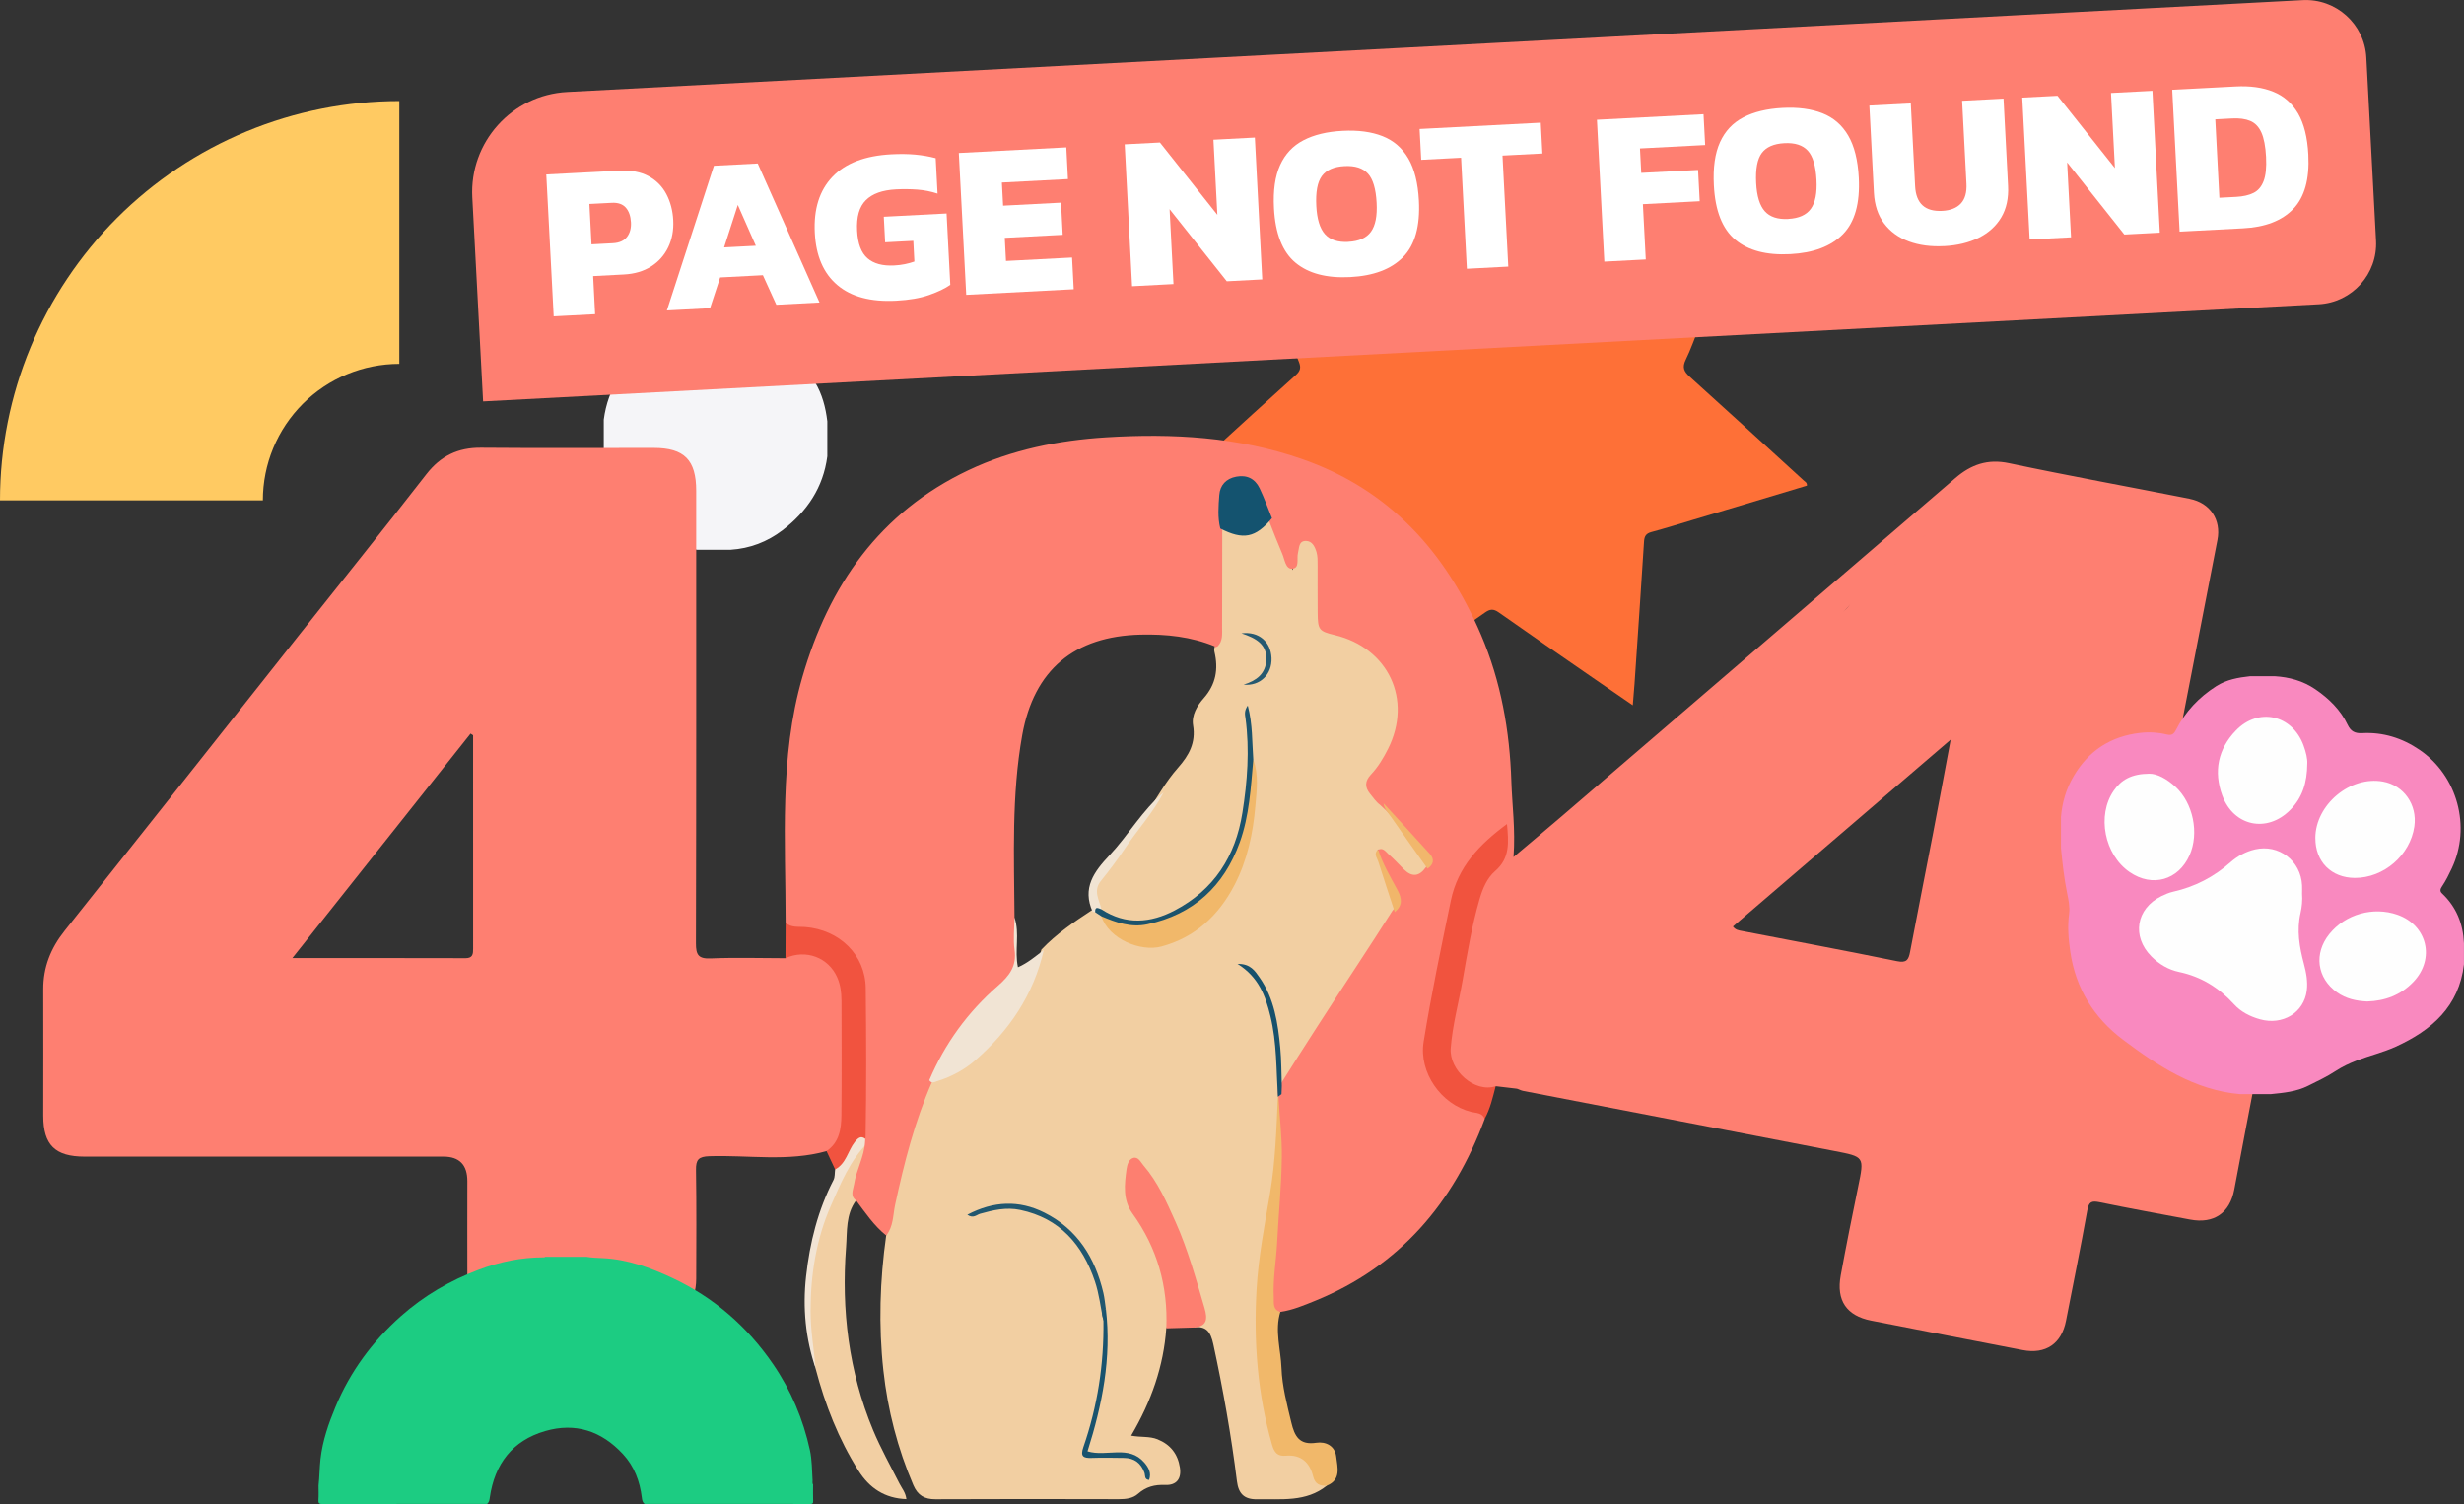 <?xml version="1.0" encoding="UTF-8"?>
<svg id="Layer_1" data-name="Layer 1" xmlns="http://www.w3.org/2000/svg" viewBox="0 0 809.62 494.21">
  <rect x="0" y="0" width="809.62" height="494.21" fill="#333333" stroke="none"/>
  <defs>
    <style>
      .cls-1 {
        fill: #f2e4d4;
      }

      .cls-1, .cls-2, .cls-3, .cls-4, .cls-5, .cls-6, .cls-7, .cls-8, .cls-9, .cls-10, .cls-11, .cls-12, .cls-13, .cls-14, .cls-15, .cls-16, .cls-17, .cls-18, .cls-19, .cls-20, .cls-21, .cls-22, .cls-23, .cls-24, .cls-25 {
        stroke-width: 0px;
      }

      .cls-2 {
        fill: #fefefe;
      }

      .cls-3 {
        fill: #f1b86a;
      }

      .cls-4 {
        fill: #14536f;
      }

      .cls-5 {
        fill: #f5f5f8;
      }

      .cls-6 {
        fill: #1c536c;
      }

      .cls-7 {
        fill: #f1e4d4;
      }

      .cls-8 {
        fill: #f1b66a;
      }

      .cls-9 {
        fill: #1ccc82;
      }

      .cls-10 {
        fill: #f1533e;
      }

      .cls-11 {
        fill: #ffca62;
      }

      .cls-12 {
        fill: #fff;
      }

      .cls-13 {
        fill: #f1b76c;
      }

      .cls-14 {
        fill: #fd7f70;
      }

      .cls-15 {
        fill: #f2cfa3;
      }

      .cls-16 {
        fill: #21576f;
      }

      .cls-17 {
        fill: #265970;
      }

      .cls-18 {
        fill: #f1e4d3;
      }

      .cls-19 {
        fill: #fe7037;
      }

      .cls-20 {
        fill: #f989bf;
      }

      .cls-21 {
        fill: #19536e;
      }

      .cls-22 {
        fill: #f1533f;
      }

      .cls-23 {
        fill: #17516c;
      }

      .cls-24 {
        fill: #f2cfa2;
      }

      .cls-25 {
        fill: #fe7f71;
      }
    </style>
  </defs>
  <path class="cls-5" d="m229.63,107.18h10.42c12.52,1.18,21.38,7.92,27.72,18.38,2.39,3.94,3.52,8.32,4.07,12.87v11.51c-1.34,10.26-6.66,18.12-14.71,24.28-5.03,3.85-10.74,6.01-17.08,6.42h-10.96c-10.35-1.37-18.28-6.71-24.43-14.92-3.5-4.68-5.43-10.02-6.27-15.78v-12.06c1.34-10.25,6.65-18.12,14.71-24.27,4.87-3.72,10.46-5.75,16.54-6.43Z"/>
  <path class="cls-19" d="m443.9,231.65c-.43-6.24-.83-12.02-1.23-17.81-.82-11.9-1.69-23.8-2.38-35.7-.13-2.15-1.02-2.88-2.91-3.44-16.1-4.74-32.16-9.57-48.24-14.38-.81-.24-1.61-.56-2.89-1,4.02-3.71,7.78-7.22,11.59-10.69,9.29-8.48,18.56-16.98,27.92-25.38,1.55-1.39,1.78-2.49,1-4.42-6.68-16.42-13.25-32.88-20.02-49.75,6.42.99,12.5,1.91,18.56,2.88,11.55,1.85,23.09,3.7,34.63,5.62,1.89.31,2.85-.24,3.81-1.94,8.14-14.55,16.39-29.04,24.62-43.54.52-.91,1.07-1.81,1.88-3.18,2.94,5.14,5.66,9.88,8.36,14.64,5.98,10.55,11.99,21.08,17.86,31.69,1.13,2.05,2.33,2.59,4.61,2.22,16.68-2.75,33.37-5.38,50.06-8.03.73-.12,1.48-.1,2.49-.17-5.17,12.87-10.24,25.51-15.31,38.15-1.45,3.61-2.72,7.32-4.42,10.81-1.16,2.39-.66,3.77,1.23,5.47,12.57,11.32,25.03,22.76,37.52,34.16.45.42,1.16.68,1.08,1.71-12.43,3.73-24.92,7.48-37.43,11.23-4.56,1.36-9.1,2.78-13.69,4.02-1.77.48-2.3,1.38-2.41,3.16-.98,15.59-2.06,31.17-3.12,46.75-.15,2.16-.35,4.31-.57,7.01-4.59-3.16-8.84-6.07-13.08-9-10.34-7.15-20.7-14.27-30.97-21.52-1.73-1.22-2.85-1.12-4.53.07-13.58,9.52-27.23,18.94-40.86,28.38-.87.6-1.78,1.14-3.13,2Z"/>
  <path class="cls-24" d="m458.29,299.69c-9.89,15.4-19.74,30.82-29.71,46.17-2.4,3.7-4.26,7.78-7.4,10.99-1.81-4.09-.79-8.48-1.29-12.71-1.07-8.92-2.45-17.67-6.85-23.02,2.95,3.16,4.58,9.45,5.83,15.85,1.23,6.26,1.43,12.62,1.39,18.99-.01,1.63-.09,3.26.39,4.85,1.04,17.68-2.84,34.87-5.28,52.19-2.68,19.06-1.48,37.93,2.62,56.67.9,4.13,2.05,7.62,7.45,7.7,2.98.04,5.02,2.55,6.36,5.09,1.13,2.14,2.5,4.01,4.17,5.7-6.85,5.5-14.97,4.33-22.89,4.48-4.36.08-6.15-1.94-6.65-5.97-1.88-15.11-4.53-30.09-7.76-44.98-.88-4.06-2.29-6.11-6.54-5.5,3.46-2.42,2.63-5.52,1.71-8.9-3.43-12.67-7.93-24.91-14.14-36.5-1.27-2.37-2.84-4.53-4.53-6.61-.64-.79-1.35-1.77-2.57-1.23-1.08.47-1.29,1.61-1.4,2.63-.52,4.8-.35,9.38,2.62,13.64,5.63,8.05,9.12,17.01,10.19,26.81.38,3.48,1.27,7.08-.79,10.41-.88,12.5-4.91,24.01-11.55,35.29,3.23.6,6.05.14,8.65,1.19,4.28,1.72,6.67,4.83,7.37,9.27.58,3.69-1.1,5.9-4.84,5.75-3.45-.15-6.31.59-8.94,2.92-1.69,1.5-3.98,1.75-6.3,1.75-20.08-.05-40.17-.08-60.25.02-3.61.02-5.83-1.32-7.25-4.62-5.17-12.08-8.42-24.63-9.85-37.7-1.63-14.84-1.15-29.61.92-44.36,2.75-17.55,6.82-34.73,14.16-51,13.23-4.04,22.05-13.24,28.95-24.7,3.45-5.73,6.2-11.75,7.9-18.24,4.9-5.16,10.75-9.11,16.66-12.99.45-.08.9-.07,1.35.02,1.1.45,1.84,1.34,2.63,2.16,5.73,9.02,16.36,11.73,26.84,5.11,7.41-4.68,12.81-10.92,16.13-19.01,5.01-12.19,6.72-24.83,5.17-37.91-.08-4.26-.13-8.52-.83-11.94,1.93,14.03.99,28.59-4.49,42.6-5.16,13.18-20.6,23.93-33.11,23.45-3.92-.15-7.64-1.07-10.77-3.64-3.58-5.04-2.33-9.34,1.23-14.06,6.41-8.49,12.92-16.93,18.52-26.01,1.67-2.63,3.5-5.2,5.53-7.5,3.6-4.07,5.93-8.2,4.97-13.97-.55-3.32,1.35-6.47,3.5-8.9,4.03-4.56,4.87-9.61,3.52-15.28-.14-.59-.07-1.18.13-1.75,1.59-1.2,1.05-2.95,1.06-4.5.04-9.86-.01-19.72.02-29.58,0-1.58-.45-3.26.71-4.68,1.03-.56,1.99-.06,2.97.17,4.5,1.06,8.74,1.05,12.08-2.87.47-.55,1.11-.96,1.93-.7,2.16,5.42,4.31,10.84,6.8,17.1.98-3.61.21-6.29,1.03-8.89.95-3,2.56-3.39,4.99-1.9,2.51,1.54,3.47,3.87,3.45,6.78-.06,6.53.12,13.07-.08,19.6-.09,2.8.89,3.95,3.59,4.37,11.31,1.76,17.8,9.08,21.94,19.16,2.11,5.15,1.49,10.1-.35,15.12-1.65,4.49-3.53,9.02-6.93,12.3-3.2,3.08-2.58,5.3-.03,7.95.72.74,1.5,1.42,2.25,2.12,4.32,5.84,8.68,11.65,13.1,17.42.91,1.19,1.86,2.37,1.34,4.03-3.15,5.98-3.42,5.99-7.99,1.48-2.68-2.65-4.93-5.78-8.24-7.77-.54,3.01,1.64,5.2,2.37,7.83,1.17,4.21,4.04,8,3.1,12.73Z"/>
  <path class="cls-10" d="m487.82,367.64c-5.11-1.36-10.18-2.42-14.28-6.47-7.02-6.92-8.3-14.93-6.35-24.11,3.05-14.31,5.92-28.65,8.79-42.99,1.76-8.81,7.31-15.07,13.71-20.77,1.99-1.77,4.1-3.38,6.94-5.7-.69,7.17,2.39,14.08-4.61,19.5-3.83,2.96-4.93,8.07-5.9,12.67-2.89,13.73-5.52,27.52-8.1,41.31-1.57,8.4,2.36,13.57,10.92,14.95.86.14,1.68.57,2.51.86-.95,3.67-1.77,7.39-3.64,10.76Z"/>
  <path class="cls-24" d="m703.08,308.7c3.24-16.64,6.47-33.29,9.73-49.93.25-1.3.66-2.57.99-3.86,13.77,1.81,24.23,17.28,21.85,30.78-2.54,14.4-16.53,24.2-29,22.93-1.17-.12-2.38.04-3.57.07Z"/>
  <path class="cls-15" d="m285.03,375.57c1.24,2.82-1.05,4.92-1.55,7.39-.77,3.82-2.84,7.39-2.19,11.49-3.44,4.59-2.9,10.2-3.29,15.33-1.58,20.66.86,40.87,8.88,60.14,2.5,6.01,5.72,11.73,8.66,17.56.79,1.56,2.02,2.92,2.28,5.11-7.11-.24-12.15-3.63-15.76-9.36-6.54-10.38-10.96-21.67-14.06-33.5-5.64-24.11-1.85-46.73,10.87-67.87,1.49-2.47,2.23-6.03,6.15-6.27Z"/>
  <path class="cls-22" d="m258.14,303.24c8.44-.4,16.34.88,22.3,7.61,3.22,3.64,5.37,7.91,5.39,12.87.09,15.77.05,31.53.03,47.3,0,1.3.29,2.72-.95,3.73-4.15.49-4.72,4.42-6.76,6.96-.96,1.2-.98,3.97-3.75,2.54-.94-2.01-1.88-4.01-2.82-6.02,3.97-5.91,3.63-12.59,3.55-19.27-.11-9.67-.02-19.33-.03-29,0-11.42-3.72-15.1-15.23-15.11-.59,0-1.19,0-1.78,0,.02-3.87.03-7.75.05-11.62Z"/>
  <path class="cls-3" d="m435.97,488.18c-2.31.12-3.87-.48-4.52-3.12-1.11-4.52-3.98-7.18-8.93-6.74-2.77.25-3.81-1.03-4.55-3.61-4.79-16.71-6.07-33.82-5.09-51,.6-10.56,2.63-21.07,4.41-31.53,1.8-10.54,2.11-21.17,2.59-31.79.34-.37.46-1.05,1.19-.88,1.29,11.33,2.31,22.67.71,34.07-.68,4.84-.08,9.72-.82,14.64-.98,6.56-.82,13.29-1.12,19.95-.05,1.04-.07,2.1.86,2.87-1.9,6.19.14,12.35.37,18.49.22,6.02,1.82,11.96,3.23,17.87,1.08,4.52,2.64,7.5,8.18,6.67,3.13-.47,6.16.99,6.57,4.56.4,3.46,1.72,7.6-3.08,9.54Z"/>
  <path class="cls-14" d="m383.23,436.46c.58-13.83-2.99-26.43-11.11-37.7-3.25-4.5-2.64-9.6-1.96-14.61.19-1.36.71-3.23,2.18-3.66,1.69-.5,2.48,1.4,3.38,2.44,4.73,5.47,7.61,12.05,10.52,18.54,4.07,9.09,6.71,18.69,9.51,28.23,1.12,3.8.88,6.16-3.61,6.51-2.97.09-5.94.17-8.9.26Z"/>
  <path class="cls-1" d="m274.4,384.25c3.65-1.9,4.18-6.09,6.47-9.01,1.5-1.92,2.48-2.06,4.05-.5.07.27.11.55.11.83-5.76,5.82-8.81,13.28-12,20.56-4.83,10.98-6.68,22.71-6.69,34.62,0,6.32,1.08,12.64,1.68,18.97-3.36-9.87-4.31-19.99-3.16-30.34,1.23-11.06,3.87-21.7,9.01-31.65.51-.99.37-2.31.54-3.47Z"/>
  <path class="cls-25" d="m276.48,328.63c0-2.54-.33-5.02-1.35-7.39-2.86-6.64-10.36-9.45-17.04-6.39-8.19-.01-16.38-.27-24.55.07-4.07.17-4.88-1.15-4.87-4.99.13-49.56.09-99.11.09-148.67,0-10.12-3.9-14.07-13.98-14.08-18.9-.02-37.8.11-56.7-.06-7.59-.07-13.31,2.68-18,8.72-13.69,17.61-27.67,35-41.53,52.48-25.78,32.53-51.51,65.09-77.35,97.56-4.54,5.71-7.03,11.93-6.99,19.25.07,13.84-.02,27.68,0,41.52.01,9.58,3.89,13.4,13.62,13.4,39.29,0,78.58,0,117.88,0q7.86,0,7.85,8.07c0,10.71-.04,21.43,0,32.14.04,8.13,4.29,12.36,12.39,12.38,16.82.03,33.64.03,50.45,0,8.02-.01,12.34-4.38,12.36-12.46.03-11.91.12-23.81-.07-35.71-.06-3.45.85-4.43,4.43-4.55,12.83-.42,25.79,1.88,38.48-1.68,4.19-2.87,4.82-7.28,4.87-11.79.12-12.6.06-25.21.03-37.81Zm-123.55-13.79c-18.57-.06-37.15-.03-56.87-.03,19.9-25.07,39.23-49.42,58.56-73.76.28.18.56.37.83.55,0,23.36,0,46.72.01,70.08,0,1.79-.09,3.17-2.53,3.17Z"/>
  <path class="cls-25" d="m731.35,336.54c-9.61-1.87-19.2-3.88-28.87-5.45-3.24-.53-3.44-1.95-2.92-4.5,1.22-5.96,2.35-11.93,3.52-17.9,1.52-1.38,1.94-3.25,2.3-5.15,2.82-14.64,5.69-29.27,8.59-43.9.31-1.57.79-3.19-.17-4.74.3-2.58.59-5.15.89-7.73-2.06-4.54-3.6-8.98-3.11-14.3.37-4.03,1.07-8.26.12-12.4-.67-2.91-.42-5.62,2.09-7.72.81-.68,1.65-1.78,1.13-2.72-1.62-2.88-.2-4.28,2.13-5.64,1.21-.7,1.59-2.18,1.73-3.5.47-4.61-.43-9.17-.62-13.76-.05-1.25-.9-2.47-2.41-1.48-4.02,2.63-8.72,4.44-12.17,7.63-6.69,6.19-8.95,6.55-15.62.31-.65-.61-1.23-1.3-1.89-1.9-6.64-5.98-9.17-13.22-6.9-22.01.53-2.06-2.68-9.66-4.34-10.7-.64-.41-1.4-.64-2.13-.58-6.06.54-12.16.05-18.2.88-1.59.22-2.97.83-3.29,2.53-.68,3.7-3,4.23-6.26,3.77-2.67-.38-5.56-.47-7.01,2.53-2.15,4.46-8.48,5.48-9.07,11.25-.07.71-1.42.95-2.28,1.21-1,.3-2.05.58-2.72,1.44-4.01,5.08-8.24,9.9-14.07,13.01-.52.28-1.03.78-1.13,1.34-.93,5.29-7.78,5.73-8.95,11.01-.27,1.23-2.66.83-4.13.89-1.92.08-4.44-.63-5.6.75-2.69,3.2-6.53,5.55-8.69,8.6-2.1,2.97-3.44,5.79-7.16,6.84-.98.28-1.28,1.63-2.03,2.3-3.82,3.44-6.78,7.66-10.71,11.06-3.21,2.78-4.96,7.21-9.62,8.43-.24.06-.4.46-.45.75-.43,2.92-2.39,4.21-5.02,4.95-1.18.33-1.96,1.34-2.45,2.47-1.34,3.1-3.74,3.98-6.91,3.48-1.96-.31-4.92-.35-5.41,1.05-1.45,4.16-3.6,7.21-7.87,8.56-1.18,5.79-7.58,6.99-10.31,11.69-1.29,2.21-4.44,3.61-5.67,6.46-.48,1.12-1.88,1.35-2.87,1.97-5.48,3.47-11.07,6.92-10.27,14.78.31,3.02-.82,5.12-3.76,6.32-2.13.87-3.9,2.3-4.17,4.83-.73,6.81-3.66,13.6.09,20.45.92,1.68.74,3.76.55,5.71-.65,6.86.82,8.54,7.93,9.13,5.26.44,6.27,2.27,3.72,6.79-.37.65-.77,1.27-.48,2.07.69.26,1.36.63,2.07.76,34.08,6.6,68.16,13.18,102.24,19.74,9.9,1.91,9.84,1.86,7.83,11.63-2,9.74-3.96,19.48-5.75,29.26-1.51,8.24,1.91,13.24,10,14.84,16.59,3.27,33.2,6.48,49.8,9.69,7.56,1.46,12.76-2.09,14.22-9.62,2.35-12.09,4.83-24.15,6.99-36.27.51-2.86,1.41-3.24,4.07-2.69,9.88,2.04,19.82,3.83,29.74,5.7,7.79,1.46,13.03-2.14,14.49-9.86,2.47-13.12,4.96-26.24,7.49-39.35,1.61-8.34-1.77-13.36-10.27-15.02Zm-96.38-61.73c-2.43,12.66-4.97,25.3-7.36,37.97-.49,2.58-1.14,3.69-4.26,3.05-16.99-3.47-34.03-6.65-51.06-9.94-.99-.19-2.03-.3-2.88-1.46,23.6-20.26,47.2-40.51,71.54-61.39-2.1,11.21-4,21.49-5.97,31.76Z"/>
  <path class="cls-25" d="m719.5,163.89c-19.8-3.93-39.67-7.52-59.41-11.7-7.04-1.49-12.48.49-17.61,4.9-43.17,37.12-86.35,74.22-129.54,111.31-4.88,4.19-9.82,8.3-15.63,13.21.66-9.18-.46-16.98-.71-24.83-.53-16.6-3.39-32.81-9.95-48.16-11.67-27.34-30.18-47.83-58.94-57.82-20.88-7.26-42.49-8.46-64.27-7.1-15.64.98-30.95,4.04-45.25,10.81-29.18,13.83-45.86,37.88-54.57,68.05-7.63,26.44-5.48,53.65-5.48,80.67,1.86,1.66,4.19,1.21,6.37,1.38,11.36.88,19.83,9.15,19.95,20.12.18,16.32.24,32.64-.05,48.97-.1.48-.17.96-.17,1.45-.24,4.94-2.89,9.24-3.62,14.04-.27,1.79-1.41,3.74.67,5.25,3.05,4.06,5.87,8.3,9.9,11.52,2.39-2.95,2.2-6.66,2.93-10.08,2.95-13.78,6.44-27.39,12.11-40.36,5.81-12.34,13.47-23.3,23.99-32.11,1.91-1.6,3.16-3.4,3.77-5.54-.21-.54-.3-1.41-.34-2.65-.14-4.58.37-9.18-.3-13.75-.13-20.02-1.02-40.1,2.54-59.95,3.84-21.44,17.14-32.47,38.89-32.99,8.41-.2,16.59.65,24.42,3.88.05.09.09.19.13.29.24-.08.48-.17.73-.3,1.81-1.78,1.49-4.11,1.5-6.3.06-10.41,0-20.82.05-31.23.18-3.68-.67-7.34-.04-11.01.48-2.81,1.7-5.04,4.77-5.64,3.25-.64,5.38.94,6.8,3.68,1.49,2.88,2.5,5.97,3.73,8.96,1.44,3.74,2.91,7.48,4.48,11.17.79,1.84,1.07,4.99,3.22,4.84,2.61-.18,1.42-3.33,1.92-5.18.44-1.64.17-3.98,2.62-3.95,2.02.02,2.91,1.83,3.45,3.61.43,1.44.37,2.94.38,4.43.01,5.2-.03,10.4.02,15.6.05,5.59.43,6.04,5.66,7.3,17.61,4.25,25.55,21.23,17.49,37.32-1.54,3.07-3.29,6-5.66,8.51-1.95,2.07-2.1,4.1-.26,6.33,1.04,1.26,1.93,2.64,3.27,3.63,5.57,4.87,9.62,11.13,14.91,16.25,1.35,1.3,1.23,2.91.03,4.39q-3.21,4.42-7.12.53c-1.66-1.65-3.25-3.4-5.01-4.94-1.01-.88-1.89-2.47-3.68-1.35-.7,1.75.36,3.12,1.05,4.53,1.41,2.9,2.76,5.83,4.33,8.64,1.4,2.49,1.38,4.7-.53,6.85-3.83,6.03-7.71,12.02-11.63,17.99-8.73,13.3-17.37,26.66-25.83,40.12-.22.99-.18,1.98.11,2.96.35,6.62,1.18,13.22,1.09,19.88-.12,9.32-1.06,18.59-1.54,27.89-.31,6.06-1.42,12.06-1.11,18.14.09,1.77-.42,4.02,2.19,4.71,4.02-.57,7.72-2.16,11.43-3.66,27.77-11.32,45.42-32.09,55.69-59.73-.78-2.12-2.79-1.92-4.46-2.33-9.86-2.45-17.23-12.96-15.61-23.01,2.5-15.55,5.75-30.97,8.94-46.4,2.29-11.09,9.38-18.49,18.45-25.17.54,5.94,1.06,11.18-3.88,15.44-2.69,2.32-4.11,5.76-5.13,9.25-2.54,8.73-4,17.69-5.56,26.61-1.3,7.46-3.34,14.78-3.92,22.38-.54,7.15,7.79,14.77,14.81,12.47,2.32.27,4.65.54,6.97.82,1.82-2.06,4.85-3.97,3.28-7.08-1.53-3.04-4.66-3.39-8.06-2.89-3.65.55-6.13-2.71-5.38-6.43.48-2.36.93-4.89-.28-6.98-2.9-4.99-2.04-10.2-1.08-15.31.64-3.37-.4-8.06,4.32-9.27,4.23-1.08,5.35-3.81,4.42-7.28-1.84-6.85,5.59-8.37,7.09-13.2,6.98.64,7.14-7.42,12.22-9.65,2.56-1.13,3.79-4.69,6.92-6.59,2.93-1.77,4.04-6.65,8.61-7.29.09-7.22,4.54-7.61,10.03-6.45.36.08.88-.24,1.21-.51,3.16-2.61,4.68-7.34,9.74-7.49-.45-4.78,3.43-5.16,6.46-6.54.8-.36,1.54-1.57,1.69-2.49.39-2.54,1.66-3.9,4.18-4.47.87-.2,1.6-1.25,2.26-2.02,3.8-4.43,7.33-8.75,12.54-12.16,3.49-2.28,7.08-6.68,9.61-10.69,1.5-2.37,2.39-3.65,5.09-3.47,1.48.1,2.98-.05,4.46.03,2.6.14,3.24-1.2,4.53-3.47,2.32-4.09,5.73-8.05,9.64-10.61,4.5-2.95,7.44-7.27,11.51-10.49.19-.15.16-.56.27-.84.53-1.3,1.24-2.38,2.9-2.29,1.25.07,3.05-.32,3.2-1.14.89-4.98,6.48-6.4,7.98-9.89,2.18-5.08,5.1-4.34,8.72-3.73,3.16.53,5.43-.2,5.48-3.79.03-2.51,1.29-2.95,3.38-2.89,4.23.11,8.42-.93,12.72-.21,2.55.43,6.18-3.25,7.22,2.22.55,2.9,4.7,4.37,2.44,8.64-2.27,4.3-.91,9.75.87,13.61,1.6,3.47,4.94,6.75,7.96,9.74,6.59,6.53,10.92,6.96,16.24,1.45,1.89-1.96,3.02-5.55,6.96-3.48.14.07.71-.23.72-.38.25-4.18,4.77-3.3,6.55-6.09.59,4.46-.03,8.44.81,12.46.44,2.1.43,5.29-3.39,6.14-2.04.45-3.85,2.4-1.37,4.62,1.49,1.33,1.37,2.19-.18,3-3.87,2.03-3.02,5.43-2.45,8.6.3,1.63.84,3.26.34,4.82-1.29,4.03-.17,8.13-.51,12.2-.3,3.53.61,7.4,4.37,9.5.23-.54.56-1.06.67-1.62,4.43-22.72,8.85-45.45,13.24-68.18,1.28-6.6-2.37-12.16-9.09-13.49Z"/>
  <path class="cls-7" d="m333.34,301.48c1.81,5.27-.04,10.81,1.14,16.35,3.25-1.43,5.81-3.64,8.48-5.67-3.32,14.68-11.36,26.5-22.51,36.24-3.53,3.08-7.78,5.37-12.37,6.8-.98.31-1.92.97-2.74-.25,5.11-12.04,12.66-22.41,22.46-30.94,3.89-3.39,6.32-6.53,5.56-11.92-.49-3.47-.04-7.08-.02-10.62Z"/>
  <path class="cls-4" d="m417.95,170.26c-5.42,6.48-9.41,7.27-16.98,3.4-.93-3.64-.6-7.36-.33-11.01.25-3.24,2.23-5.39,5.57-6.02,3.52-.67,6.17.68,7.68,3.82,1.53,3.19,2.72,6.54,4.06,9.81Z"/>
  <path class="cls-23" d="m421.08,359.51c-.4.29-.8.59-1.19.88-.54-8.87-.33-17.79-2.46-26.52-1.61-6.61-3.83-12.79-10.79-17.14,4.25-.1,5.75,2.35,7.23,4.46,4.86,6.94,6.04,15.05,6.81,23.2.39,4.13.35,8.3.5,12.45-.03.89-.07,1.78-.1,2.67Z"/>
  <path class="cls-13" d="m469.05,285.42c-3.98-5.62-8-11.21-11.91-16.88-.98-1.42-2.32-2.7-2.53-4.57,5.07,5.53,10.19,11.02,15.2,16.6,1.6,1.77,1.26,3.51-.76,4.85Z"/>
  <path class="cls-8" d="m458.29,299.69c-1.81-5.52-3.67-11.04-5.41-16.58-.39-1.26-1.68-2.63-.06-3.97,1.48,4.7,3.99,8.93,6.31,13.21,1.57,2.89,1.8,5.16-.85,7.34Z"/>
  <path class="cls-3" d="m411.8,249.62c1.85,5.02,1.11,10.27.68,15.31-.77,8.97-2.66,17.83-6.88,25.93-5.2,10-12.97,17.2-24.01,20.15-6.73,1.8-17.22-2.35-19.71-9.96.89-.42,1.76-.15,2.58.19,10.97,4.59,20.24.78,28.86-5.91,9.55-7.41,14.05-17.52,15.91-29.24.87-5.49.36-11.2,2.57-16.47Z"/>
  <path class="cls-6" d="m411.8,249.62c-.81,9.15-1.29,18.39-4.43,27.12-5.2,14.46-15.21,23.72-30.41,26.97-5.33,1.14-10.25-.59-15.07-2.65-.68-.45-1.36-.9-2.03-1.34-.36-.71-.4-1.52.34-1.83.69-.29,1.31.32,1.75.92,7.95,5.18,16.09,4.5,24.06.32,12.91-6.78,19.94-17.73,22.21-32.03,1.64-10.33,2.41-20.65,1.03-31.06-.15-1.12-.55-2.35.74-4.21,1.64,6.26,1.39,12.09,1.82,17.82Z"/>
  <path class="cls-18" d="m361.93,298.79c-.95-.29-2.18-1.2-2.08.91-.28-.02-.55-.05-.82-.09-3.52-7.8.41-13.16,5.53-18.59,6.22-6.6,10.72-14.72,17.77-20.64-3.45,6.69-8.56,12.22-12.71,18.43-2.45,3.66-5.11,7.2-7.88,10.63-2.65,3.28-.55,6.25.2,9.34Z"/>
  <path class="cls-21" d="m363.37,430.12c1.91,16.09-1.21,31.55-6.03,46.76,6.29,1.92,13.54-2.27,18.69,3.72,1.34,1.56,2.4,3.42,1.53,5.69-1.6-.14-1.2-1.48-1.51-2.36-1.12-3.14-3.3-4.84-6.67-4.88-3.56-.04-7.13-.13-10.69,0-2.76.1-3.77-.5-2.72-3.53,4.65-13.43,6.8-27.29,6.6-41.51-.06-1.37-1.3-2.98.82-3.89Z"/>
  <path class="cls-16" d="m363.37,430.12c-1.11,1.12-.53,2.6-.82,3.89-.91-4.35-1.38-8.84-2.8-13.02-4.06-12-11.5-20.67-24.54-23.42-4.56-.96-8.84.04-13.16,1.26-1.19.34-2.25,1.68-4.21.31,8.6-4.5,16.96-4.87,25.31-.69,10.89,5.46,16.69,14.84,19.4,26.39.4,1.73.55,3.51.81,5.27Z"/>
  <path class="cls-17" d="m408.62,224.97c4.19-1.31,7.29-3.54,7.47-8.23.19-5.05-3.41-7.06-8.17-8.63,5.77-.73,9.66,2.82,9.88,8.12.21,5.31-3.71,9.28-9.17,8.74Z"/>
  <g>
    <path class="cls-20" d="m746.25,359.52h-10.16c-15.02-1.3-27.04-9.28-38.56-17.93-9.5-7.14-15.52-16.82-17.27-28.81-.61-4.14-.96-8.29-.4-12.51.3-2.27-.19-4.58-.65-6.82-1-4.89-1.53-9.83-2.02-14.78v-10.16c.37-4.84,1.73-9.37,4.21-13.56,4.91-8.31,12.13-12.98,21.73-14.12,3.01-.35,5.94-.17,8.83.52,1.58.38,2.31-.1,3-1.46,3.07-6.04,7.55-10.79,13.27-14.43,3.42-2.18,7.22-2.83,11.11-3.26h8.12c4.79.3,9.25,1.52,13.28,4.26,4.5,3.07,8.3,6.77,10.65,11.71,1.05,2.2,2.46,2.85,4.75,2.73,6.92-.37,13.21,1.62,18.92,5.52,12.42,8.5,16.97,25.27,10.55,38.9-.95,2.02-1.93,4.03-3.18,5.88-.53.79-.88,1.57-.04,2.35,4.73,4.44,6.93,10,7.22,16.39v6.91c-1.62,13.89-10.62,21.7-22.46,27.08-4.13,1.88-8.57,2.92-12.8,4.55-2.41.93-4.72,2.01-6.88,3.42-2.89,1.9-6.02,3.36-9.1,4.89-3.83,1.91-7.98,2.29-12.13,2.71Z"/>
    <path class="cls-2" d="m756.41,293.61c.17,2.28-.05,4.39-.51,6.42-1.3,5.67-.35,11.16,1.1,16.62.77,2.9,1.33,5.82.96,8.82-.9,7.28-7.93,11.56-15.43,9.44-3.26-.92-6.24-2.45-8.5-4.94-4.94-5.43-10.79-9.07-18.04-10.6-3.48-.73-6.54-2.54-9.09-5.1-6.53-6.58-5.02-15.73,3.29-19.81,1.21-.59,2.48-1.14,3.79-1.44,7.16-1.6,13.42-4.84,18.92-9.7,2.29-2.02,5.02-3.5,8.03-4.21,7.85-1.83,15.09,3.73,15.48,11.81.05.95,0,1.89,0,2.68Z"/>
    <path class="cls-2" d="m777.81,329.07c-3.53-.16-6.96-.88-9.91-2.99-6.64-4.74-7.66-12.8-2.52-19.18,5.26-6.52,14.43-9.11,22.36-6.33,9.85,3.46,12.48,14.53,5.22,22.09-4.11,4.28-9.23,6.23-15.14,6.41Z"/>
    <path class="cls-2" d="m706.2,254.23c2.58-.05,5.79,1.7,8.61,4.29,5.82,5.35,7.85,15.24,4.65,22.46-3.66,8.25-12.25,10.69-19.7,5.58-8.29-5.68-10.85-18.63-5.23-26.76,2.46-3.56,5.85-5.54,11.66-5.57Z"/>
    <path class="cls-2" d="m758.12,250.87c-.04,6.42-1.68,11.3-5.6,15.26-7.59,7.67-18.6,5.42-22.33-4.75-2.9-7.92-1.4-15.28,4.5-21.37,7.41-7.65,18.43-5.16,22.17,4.84.84,2.24,1.36,4.53,1.26,6.02Z"/>
    <path class="cls-2" d="m760.77,275.4c.01-10.98,11.46-20.55,22.24-18.58,6.84,1.24,11.3,7.62,10.3,14.71-1.34,9.45-10.08,17-19.6,16.94-7.72-.05-12.94-5.33-12.93-13.06Z"/>
  </g>
  <path class="cls-11" d="m0,164.41c0-17.23,3.39-34.29,9.99-50.21,6.59-15.92,16.26-30.38,28.44-42.57,12.18-12.18,26.65-21.85,42.57-28.44,15.92-6.59,32.98-9.99,50.21-9.99v86.36c-5.89,0-11.72,1.16-17.16,3.41-5.44,2.25-10.39,5.56-14.55,9.72-4.16,4.16-7.47,9.11-9.72,14.55-2.25,5.44-3.41,11.27-3.41,17.16H0Z"/>
  <path class="cls-9" d="m160.02,494.18c-17.98,0-35.97-.02-53.95.04-1.25,0-1.52-.29-1.43-1.47.12-1.52.03-3.06.03-4.6.33-2.92.32-5.87.65-8.79.68-5.97,2.63-11.58,4.92-17.08,4.83-11.6,12.11-21.49,21.47-29.8,7.54-6.69,16.12-11.71,25.58-15.27,6.92-2.61,14.01-4.08,21.41-4.07.19,0,.34-.06.48-.18h13.48c1.79.32,3.61.35,5.42.44,8.13.39,15.6,3.13,22.84,6.52,13.64,6.39,24.64,15.96,33.13,28.37,5.87,8.58,9.85,18.03,12.07,28.18.71,3.26.67,6.63.88,9.95.03.46-.15.95.17,1.37,0,1.77-.06,3.55.02,5.32.04.89-.2,1.1-1.09,1.09-5.74-.05-11.47-.02-17.21-.02h-37.08c-.67-.51-.82-1.24-.91-2.03-.66-5.41-2.48-10.35-6.24-14.39-7.01-7.55-15.58-10.43-25.54-7.53-10.77,3.14-16.56,10.79-18.17,21.75-.12.83-.19,1.65-.94,2.2Z"/>
  <g>
    <path class="cls-25" d="m188.59,15.4h571.06c10.99,0,19.91,8.92,19.91,19.91v60.25c0,10.99-8.92,19.91-19.91,19.91H155.66V48.34c0-18.18,14.76-32.94,32.94-32.94Z" transform="translate(-2.81 24.82) rotate(-3.03)"/>
    <g>
      <path class="cls-12" d="m181.93,103.94l-2.43-46.61,24.03-1.25c3.81-.2,7,.4,9.56,1.79,2.56,1.39,4.52,3.36,5.86,5.9,1.34,2.54,2.1,5.41,2.26,8.59.17,3.28-.38,6.24-1.64,8.87-1.27,2.63-3.14,4.74-5.62,6.32-2.48,1.58-5.46,2.46-8.93,2.64l-10.13.53.65,12.52-13.61.71Zm12.41-23.65l7.02-.37c2.12-.11,3.67-.8,4.65-2.06.97-1.26,1.41-2.86,1.31-4.79-.11-2.07-.68-3.69-1.7-4.85-1.03-1.15-2.55-1.68-4.58-1.58l-7.38.38.69,13.24Z"/>
      <path class="cls-12" d="m219.13,102.01l15.45-47.54,14.4-.75,20.3,45.68-14.19.74-4.42-9.71-14.04.73-3.32,10.11-14.19.74Zm18.8-20.72l10.42-.54-5.92-13.41-4.5,13.95Z"/>
      <path class="cls-12" d="m294.43,98.81c-8.3.43-14.73-1.28-19.28-5.13-4.56-3.85-7.03-9.56-7.42-17.14-.41-7.82,1.52-13.96,5.79-18.44,4.27-4.48,10.72-6.94,19.35-7.4,2.89-.15,5.52-.12,7.88.1,2.36.22,4.59.61,6.7,1.17l.61,11.65c-2.17-.71-4.39-1.15-6.67-1.32-2.28-.17-4.61-.19-6.97-.07-4.49.23-7.8,1.42-9.94,3.57-2.14,2.14-3.09,5.48-2.85,10.02.22,4.25,1.36,7.26,3.41,9.04,2.05,1.78,4.98,2.57,8.8,2.37,1.25-.07,2.43-.21,3.53-.44,1.1-.23,2.12-.51,3.08-.85l-.35-6.8-9.26.48-.44-8.4,20.63-1.07,1.22,23.45c-1.73,1.2-4.05,2.32-6.97,3.34-2.92,1.02-6.53,1.65-10.82,1.87Z"/>
      <path class="cls-12" d="m317.48,96.88l-2.43-46.61,35.32-1.84.54,10.42-21.71,1.13.4,7.6,19.03-.99.55,10.57-19.03.99.4,7.6,21.71-1.13.54,10.42-35.32,1.84Z"/>
      <path class="cls-12" d="m371.98,94.04l-2.43-46.61,11.58-.6,18.87,23.76-1.29-24.68,13.61-.71,2.43,46.61-11.65.61-18.8-23.69,1.28,24.61-13.61.71Z"/>
      <path class="cls-12" d="m443.66,91.04c-7.72.4-13.72-1.17-17.99-4.72-4.27-3.55-6.63-9.52-7.07-17.92-.3-5.79.37-10.51,2.02-14.15,1.65-3.64,4.2-6.36,7.67-8.16,3.46-1.8,7.75-2.84,12.86-3.1,5.11-.27,9.49.32,13.12,1.75,3.63,1.43,6.45,3.87,8.47,7.32,2.02,3.45,3.18,8.07,3.48,13.86.44,8.39-1.3,14.58-5.2,18.56-3.91,3.98-9.69,6.16-17.37,6.56Zm-.6-11.58c3.47-.18,5.94-1.29,7.41-3.32,1.47-2.04,2.09-5.2,1.86-9.49-.24-4.58-1.19-7.79-2.86-9.61-1.67-1.82-4.24-2.65-7.71-2.46-3.47.18-5.95,1.27-7.41,3.25-1.47,1.99-2.08,5.27-1.84,9.86.22,4.29,1.17,7.38,2.84,9.25,1.67,1.87,4.24,2.72,7.71,2.54Z"/>
      <path class="cls-12" d="m481.98,88.31l-1.9-36.48-13.1.68-.53-10.13,39.81-2.07.53,10.13-13.1.68,1.9,36.48-13.61.71Z"/>
      <path class="cls-12" d="m527.15,85.96l-2.43-46.61,35.03-1.82.53,10.13-21.42,1.12.42,8.03,18.67-.97.54,10.28-18.67.97.95,18.17-13.61.71Z"/>
      <path class="cls-12" d="m588.19,83.51c-7.72.4-13.72-1.17-17.99-4.72-4.27-3.55-6.63-9.52-7.06-17.92-.3-5.79.37-10.51,2.02-14.15,1.65-3.64,4.2-6.36,7.67-8.16s7.75-2.83,12.86-3.1c5.11-.27,9.49.32,13.12,1.75,3.63,1.43,6.45,3.87,8.47,7.32,2.02,3.45,3.18,8.07,3.48,13.86.44,8.39-1.3,14.58-5.2,18.56-3.9,3.98-9.69,6.17-17.36,6.56Zm-.6-11.58c3.47-.18,5.94-1.29,7.41-3.32,1.47-2.04,2.09-5.2,1.86-9.49-.24-4.58-1.19-7.79-2.86-9.61-1.67-1.82-4.24-2.65-7.71-2.46-3.47.18-5.95,1.27-7.41,3.25-1.47,1.99-2.08,5.27-1.84,9.86.22,4.29,1.17,7.38,2.84,9.25,1.67,1.87,4.24,2.72,7.72,2.54Z"/>
      <path class="cls-12" d="m638.78,80.87c-4.34.23-8.2-.29-11.58-1.54-3.38-1.25-6.08-3.21-8.11-5.89-2.03-2.68-3.14-6.04-3.36-10.09l-1.49-28.66,13.61-.71,1.42,27.21c.3,5.69,3.27,8.39,8.91,8.1,2.7-.14,4.74-.95,6.12-2.42,1.37-1.47,1.99-3.66,1.83-6.55l-1.42-27.21,13.61-.71,1.49,28.66c.21,4.05-.54,7.52-2.25,10.39-1.71,2.87-4.19,5.1-7.42,6.7-3.23,1.59-7.02,2.51-11.36,2.73Z"/>
      <path class="cls-12" d="m666.9,78.68l-2.43-46.61,11.58-.6,18.87,23.76-1.29-24.68,13.61-.71,2.43,46.61-11.65.61-18.8-23.69,1.28,24.61-13.61.71Z"/>
      <path class="cls-12" d="m716.18,76.11l-2.43-46.61,20.84-1.09c4.78-.25,8.89.32,12.35,1.72,3.46,1.39,6.17,3.77,8.14,7.12,1.96,3.36,3.1,7.88,3.39,13.58.42,8.01-1.23,13.95-4.95,17.82-3.72,3.87-9.22,6-16.5,6.37l-20.84,1.09Zm13.06-11.13l5.5-.29c2.27-.12,4.16-.54,5.67-1.28,1.51-.73,2.63-2.02,3.35-3.88.73-1.85,1-4.51.82-7.99-.18-3.47-.7-6.14-1.54-8.01-.85-1.87-2.06-3.13-3.65-3.8-1.58-.67-3.58-.94-5.99-.81l-5.5.29,1.34,25.76Z"/>
    </g>
  </g>
</svg>